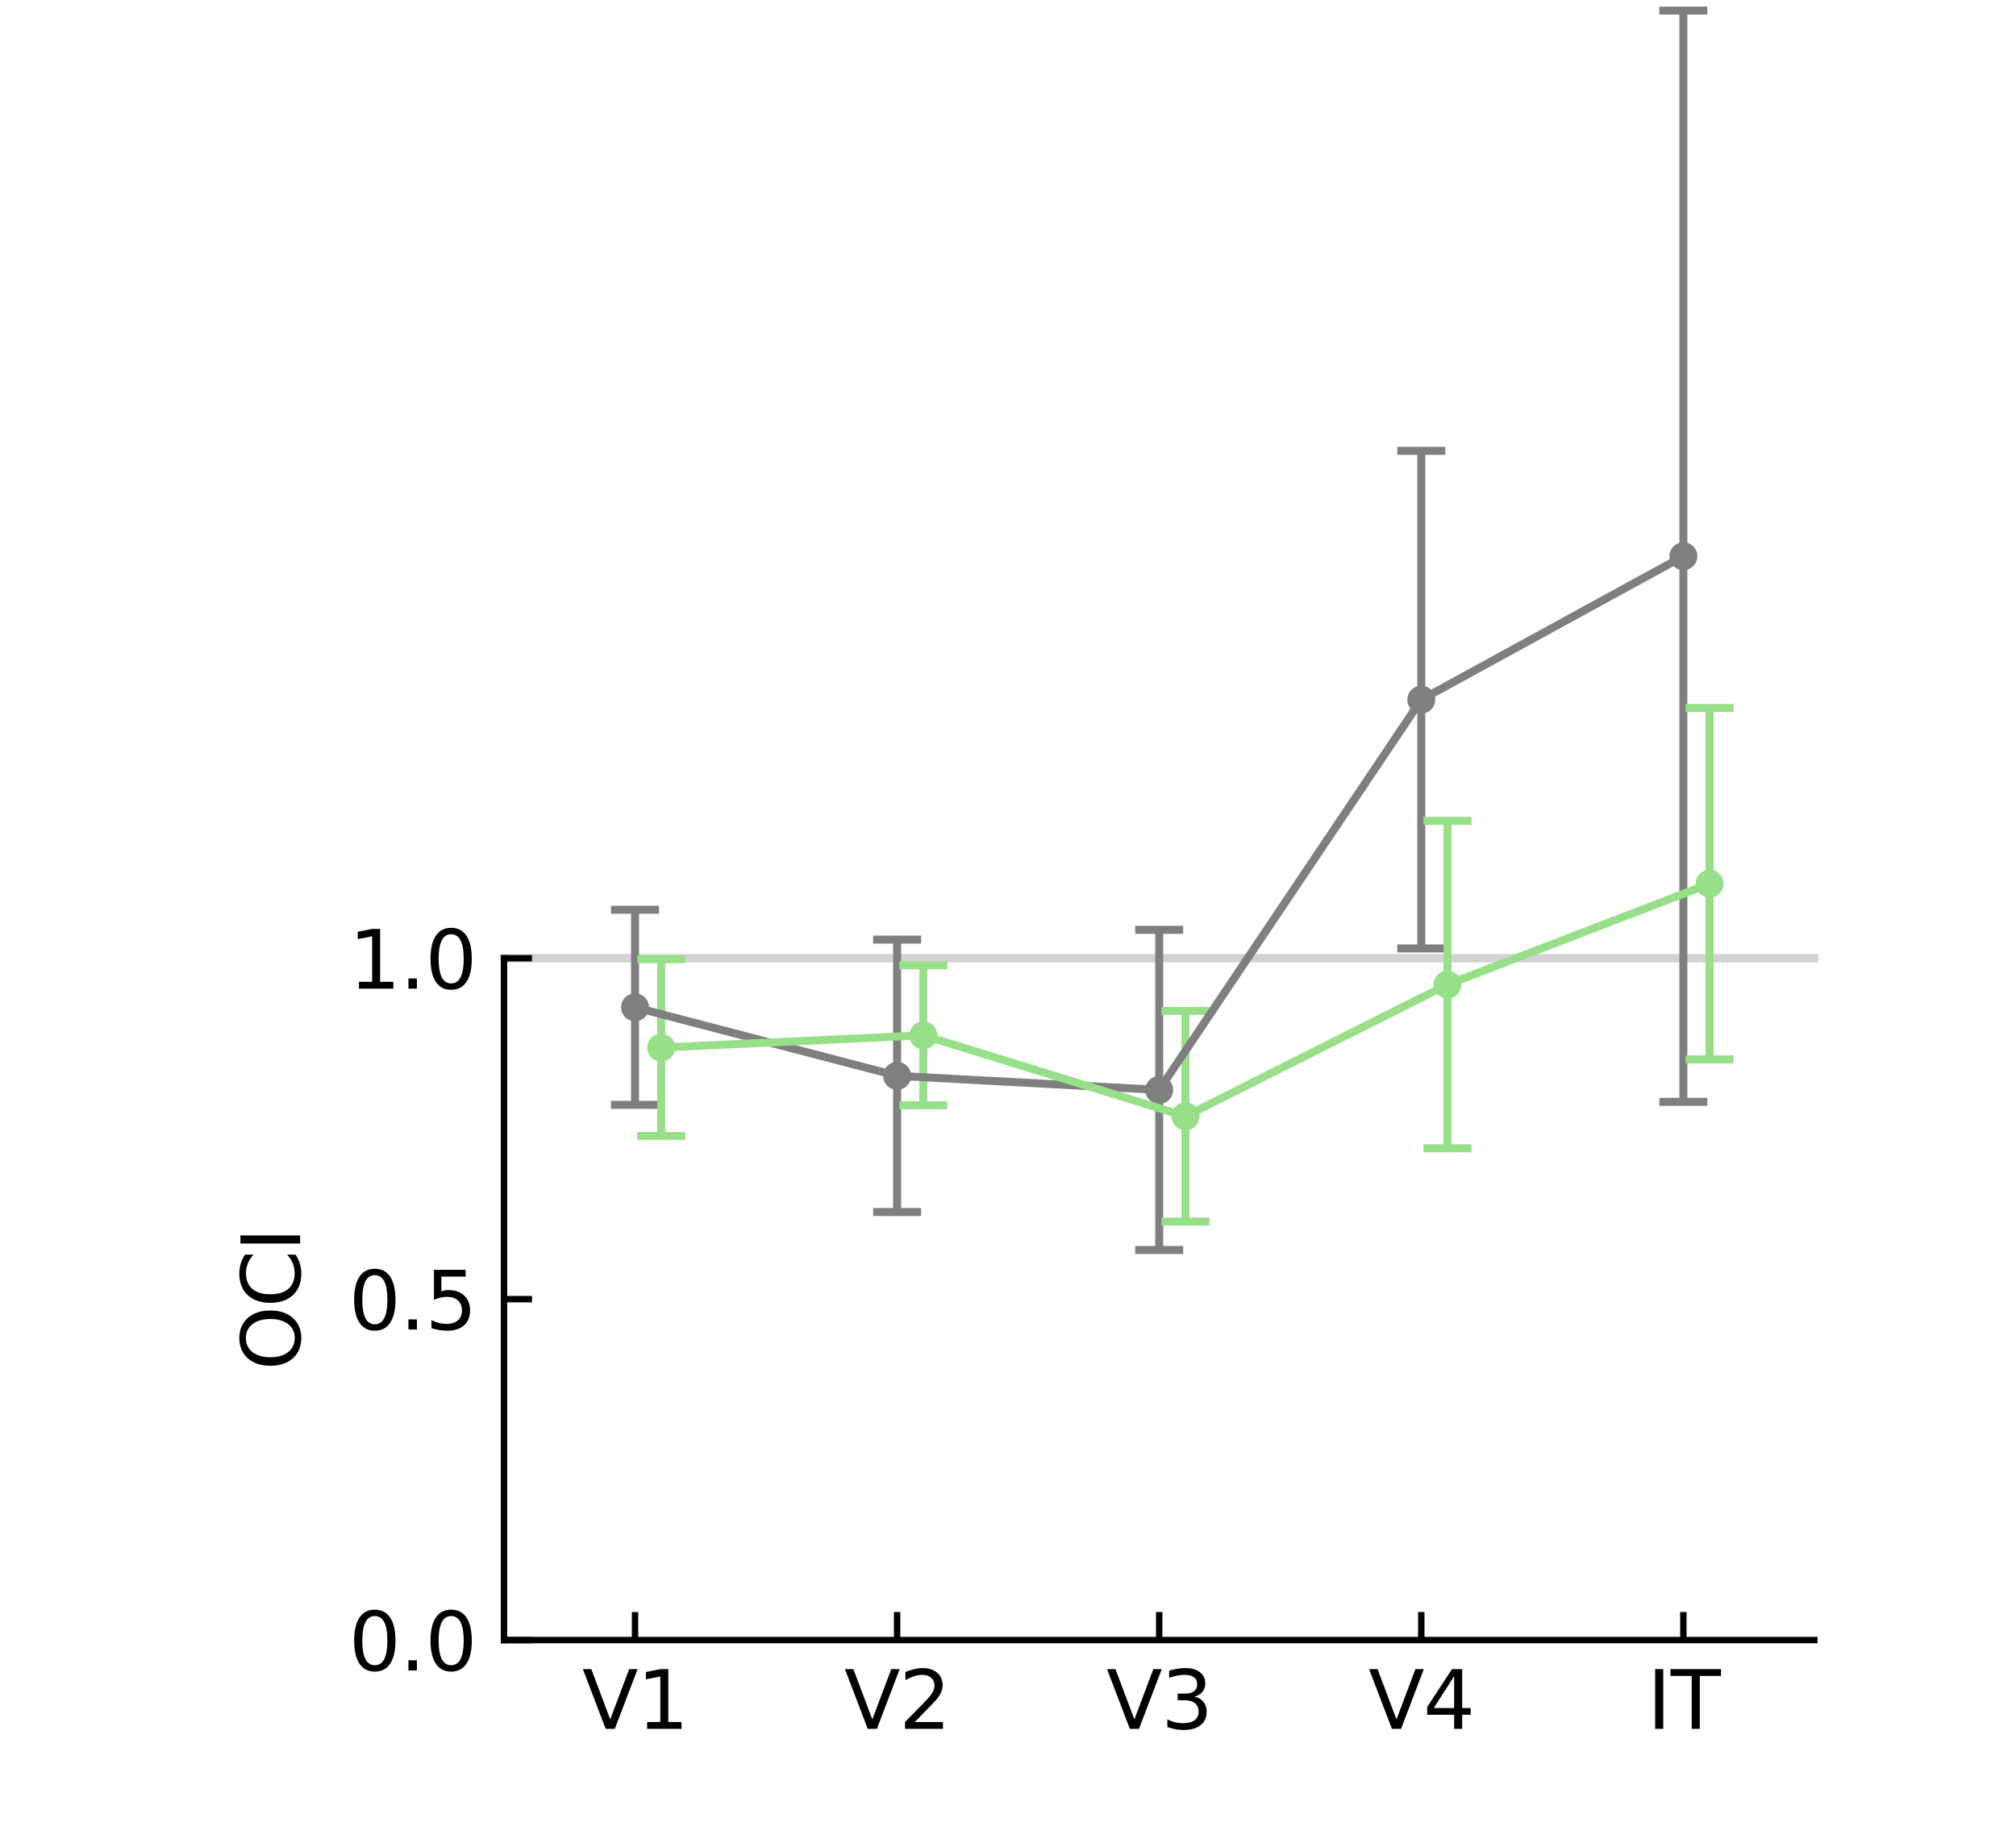 <?xml version="1.0" encoding="utf-8" standalone="no"?>
<!DOCTYPE svg PUBLIC "-//W3C//DTD SVG 1.1//EN"
  "http://www.w3.org/Graphics/SVG/1.1/DTD/svg11.dtd">
<svg xmlns:xlink="http://www.w3.org/1999/xlink" width="252pt" height="230.4pt" viewBox="0 0 252 230.4" xmlns="http://www.w3.org/2000/svg" version="1.1">
 <defs>
  <style type="text/css">*{stroke-linejoin: round; stroke-linecap: butt}</style>
 </defs>
 <g id="figure_1">
  <g id="patch_1">
   <path d="M 0 230.4 
L 252 230.4 
L 252 0 
L 0 0 
z
" style="fill: #ffffff"/>
  </g>
  <g id="axes_1">
   <g id="patch_2">
    <path d="M 63 205.056 
L 226.8 205.056 
L 226.8 119.808 
L 63 119.808 
z
" style="fill: #ffffff"/>
   </g>
   <g id="line2d_1">
    <path d="M 63 119.808 
L 226.8 119.808 
" style="fill: none; stroke: #d3d3d3; stroke-linecap: square"/>
   </g>
   <g id="line2d_2">
    <path d="M 63 119.808 
L 226.8 119.808 
" style="fill: none; stroke: #d3d3d3; stroke-linecap: square"/>
   </g>
   <g id="matplotlib.axis_1">
    <g id="xtick_1">
     <g id="line2d_3">
      <defs>
       <path id="m5dd1215647" d="M 0 0 
L 0 -3.5 
" style="stroke: #000000; stroke-width: 0.8"/>
      </defs>
      <g>
       <use xlink:href="#m5dd1215647" x="79.38" y="205.056" style="stroke: #000000; stroke-width: 0.8"/>
      </g>
     </g>
     <g id="text_1">
      <!-- V1 -->
      <g transform="translate(72.778 216.154) scale(0.1 -0.1)">
       <defs>
        <path id="DejaVuSans-56" d="M 1831 0 
L 50 4666 
L 709 4666 
L 2188 738 
L 3669 4666 
L 4325 4666 
L 2547 0 
L 1831 0 
z
" transform="scale(0.016)"/>
        <path id="DejaVuSans-31" d="M 794 531 
L 1825 531 
L 1825 4091 
L 703 3866 
L 703 4441 
L 1819 4666 
L 2450 4666 
L 2450 531 
L 3481 531 
L 3481 0 
L 794 0 
L 794 531 
z
" transform="scale(0.016)"/>
       </defs>
       <use xlink:href="#DejaVuSans-56"/>
       <use xlink:href="#DejaVuSans-31" x="68.408"/>
      </g>
     </g>
    </g>
    <g id="xtick_2">
     <g id="line2d_4">
      <g>
       <use xlink:href="#m5dd1215647" x="112.14" y="205.056" style="stroke: #000000; stroke-width: 0.8"/>
      </g>
     </g>
     <g id="text_2">
      <!-- V2 -->
      <g transform="translate(105.538 216.154) scale(0.1 -0.1)">
       <defs>
        <path id="DejaVuSans-32" d="M 1228 531 
L 3431 531 
L 3431 0 
L 469 0 
L 469 531 
Q 828 903 1448 1529 
Q 2069 2156 2228 2338 
Q 2531 2678 2651 2914 
Q 2772 3150 2772 3378 
Q 2772 3750 2511 3984 
Q 2250 4219 1831 4219 
Q 1534 4219 1204 4116 
Q 875 4013 500 3803 
L 500 4441 
Q 881 4594 1212 4672 
Q 1544 4750 1819 4750 
Q 2544 4750 2975 4387 
Q 3406 4025 3406 3419 
Q 3406 3131 3298 2873 
Q 3191 2616 2906 2266 
Q 2828 2175 2409 1742 
Q 1991 1309 1228 531 
z
" transform="scale(0.016)"/>
       </defs>
       <use xlink:href="#DejaVuSans-56"/>
       <use xlink:href="#DejaVuSans-32" x="68.408"/>
      </g>
     </g>
    </g>
    <g id="xtick_3">
     <g id="line2d_5">
      <g>
       <use xlink:href="#m5dd1215647" x="144.9" y="205.056" style="stroke: #000000; stroke-width: 0.8"/>
      </g>
     </g>
     <g id="text_3">
      <!-- V3 -->
      <g transform="translate(138.298 216.154) scale(0.1 -0.1)">
       <defs>
        <path id="DejaVuSans-33" d="M 2597 2516 
Q 3050 2419 3304 2112 
Q 3559 1806 3559 1356 
Q 3559 666 3084 287 
Q 2609 -91 1734 -91 
Q 1441 -91 1130 -33 
Q 819 25 488 141 
L 488 750 
Q 750 597 1062 519 
Q 1375 441 1716 441 
Q 2309 441 2620 675 
Q 2931 909 2931 1356 
Q 2931 1769 2642 2001 
Q 2353 2234 1838 2234 
L 1294 2234 
L 1294 2753 
L 1863 2753 
Q 2328 2753 2575 2939 
Q 2822 3125 2822 3475 
Q 2822 3834 2567 4026 
Q 2313 4219 1838 4219 
Q 1578 4219 1281 4162 
Q 984 4106 628 3988 
L 628 4550 
Q 988 4650 1302 4700 
Q 1616 4750 1894 4750 
Q 2613 4750 3031 4423 
Q 3450 4097 3450 3541 
Q 3450 3153 3228 2886 
Q 3006 2619 2597 2516 
z
" transform="scale(0.016)"/>
       </defs>
       <use xlink:href="#DejaVuSans-56"/>
       <use xlink:href="#DejaVuSans-33" x="68.408"/>
      </g>
     </g>
    </g>
    <g id="xtick_4">
     <g id="line2d_6">
      <g>
       <use xlink:href="#m5dd1215647" x="177.66" y="205.056" style="stroke: #000000; stroke-width: 0.8"/>
      </g>
     </g>
     <g id="text_4">
      <!-- V4 -->
      <g transform="translate(171.058 216.154) scale(0.1 -0.1)">
       <defs>
        <path id="DejaVuSans-34" d="M 2419 4116 
L 825 1625 
L 2419 1625 
L 2419 4116 
z
M 2253 4666 
L 3047 4666 
L 3047 1625 
L 3713 1625 
L 3713 1100 
L 3047 1100 
L 3047 0 
L 2419 0 
L 2419 1100 
L 313 1100 
L 313 1709 
L 2253 4666 
z
" transform="scale(0.016)"/>
       </defs>
       <use xlink:href="#DejaVuSans-56"/>
       <use xlink:href="#DejaVuSans-34" x="68.408"/>
      </g>
     </g>
    </g>
    <g id="xtick_5">
     <g id="line2d_7">
      <g>
       <use xlink:href="#m5dd1215647" x="210.42" y="205.056" style="stroke: #000000; stroke-width: 0.8"/>
      </g>
     </g>
     <g id="text_5">
      <!-- IT -->
      <g transform="translate(205.891 216.154) scale(0.1 -0.1)">
       <defs>
        <path id="DejaVuSans-49" d="M 628 4666 
L 1259 4666 
L 1259 0 
L 628 0 
L 628 4666 
z
" transform="scale(0.016)"/>
        <path id="DejaVuSans-54" d="M -19 4666 
L 3928 4666 
L 3928 4134 
L 2272 4134 
L 2272 0 
L 1638 0 
L 1638 4134 
L -19 4134 
L -19 4666 
z
" transform="scale(0.016)"/>
       </defs>
       <use xlink:href="#DejaVuSans-49"/>
       <use xlink:href="#DejaVuSans-54" x="29.492"/>
      </g>
     </g>
    </g>
   </g>
   <g id="matplotlib.axis_2">
    <g id="ytick_1">
     <g id="line2d_8">
      <defs>
       <path id="m7bb9e89582" d="M 0 0 
L 3.5 0 
" style="stroke: #000000; stroke-width: 0.8"/>
      </defs>
      <g>
       <use xlink:href="#m7bb9e89582" x="63" y="205.056" style="stroke: #000000; stroke-width: 0.8"/>
      </g>
     </g>
     <g id="text_6">
      <!-- 0.0 -->
      <g transform="translate(43.597 208.855) scale(0.1 -0.1)">
       <defs>
        <path id="DejaVuSans-30" d="M 2034 4250 
Q 1547 4250 1301 3770 
Q 1056 3291 1056 2328 
Q 1056 1369 1301 889 
Q 1547 409 2034 409 
Q 2525 409 2770 889 
Q 3016 1369 3016 2328 
Q 3016 3291 2770 3770 
Q 2525 4250 2034 4250 
z
M 2034 4750 
Q 2819 4750 3233 4129 
Q 3647 3509 3647 2328 
Q 3647 1150 3233 529 
Q 2819 -91 2034 -91 
Q 1250 -91 836 529 
Q 422 1150 422 2328 
Q 422 3509 836 4129 
Q 1250 4750 2034 4750 
z
" transform="scale(0.016)"/>
        <path id="DejaVuSans-2e" d="M 684 794 
L 1344 794 
L 1344 0 
L 684 0 
L 684 794 
z
" transform="scale(0.016)"/>
       </defs>
       <use xlink:href="#DejaVuSans-30"/>
       <use xlink:href="#DejaVuSans-2e" x="63.623"/>
       <use xlink:href="#DejaVuSans-30" x="95.41"/>
      </g>
     </g>
    </g>
    <g id="ytick_2">
     <g id="line2d_9">
      <g>
       <use xlink:href="#m7bb9e89582" x="63" y="162.432" style="stroke: #000000; stroke-width: 0.8"/>
      </g>
     </g>
     <g id="text_7">
      <!-- 0.5 -->
      <g transform="translate(43.597 166.231) scale(0.1 -0.1)">
       <defs>
        <path id="DejaVuSans-35" d="M 691 4666 
L 3169 4666 
L 3169 4134 
L 1269 4134 
L 1269 2991 
Q 1406 3038 1543 3061 
Q 1681 3084 1819 3084 
Q 2600 3084 3056 2656 
Q 3513 2228 3513 1497 
Q 3513 744 3044 326 
Q 2575 -91 1722 -91 
Q 1428 -91 1123 -41 
Q 819 9 494 109 
L 494 744 
Q 775 591 1075 516 
Q 1375 441 1709 441 
Q 2250 441 2565 725 
Q 2881 1009 2881 1497 
Q 2881 1984 2565 2268 
Q 2250 2553 1709 2553 
Q 1456 2553 1204 2497 
Q 953 2441 691 2322 
L 691 4666 
z
" transform="scale(0.016)"/>
       </defs>
       <use xlink:href="#DejaVuSans-30"/>
       <use xlink:href="#DejaVuSans-2e" x="63.623"/>
       <use xlink:href="#DejaVuSans-35" x="95.41"/>
      </g>
     </g>
    </g>
    <g id="ytick_3">
     <g id="line2d_10">
      <g>
       <use xlink:href="#m7bb9e89582" x="63" y="119.808" style="stroke: #000000; stroke-width: 0.8"/>
      </g>
     </g>
     <g id="text_8">
      <!-- 1.0 -->
      <g transform="translate(43.597 123.607) scale(0.1 -0.1)">
       <use xlink:href="#DejaVuSans-31"/>
       <use xlink:href="#DejaVuSans-2e" x="63.623"/>
       <use xlink:href="#DejaVuSans-30" x="95.41"/>
      </g>
     </g>
    </g>
    <g id="text_9">
     <!-- OCI -->
     <g transform="translate(37.517 171.334) rotate(-90) scale(0.1 -0.1)">
      <defs>
       <path id="DejaVuSans-4f" d="M 2522 4238 
Q 1834 4238 1429 3725 
Q 1025 3213 1025 2328 
Q 1025 1447 1429 934 
Q 1834 422 2522 422 
Q 3209 422 3611 934 
Q 4013 1447 4013 2328 
Q 4013 3213 3611 3725 
Q 3209 4238 2522 4238 
z
M 2522 4750 
Q 3503 4750 4090 4092 
Q 4678 3434 4678 2328 
Q 4678 1225 4090 567 
Q 3503 -91 2522 -91 
Q 1538 -91 948 565 
Q 359 1222 359 2328 
Q 359 3434 948 4092 
Q 1538 4750 2522 4750 
z
" transform="scale(0.016)"/>
       <path id="DejaVuSans-43" d="M 4122 4306 
L 4122 3641 
Q 3803 3938 3442 4084 
Q 3081 4231 2675 4231 
Q 1875 4231 1450 3742 
Q 1025 3253 1025 2328 
Q 1025 1406 1450 917 
Q 1875 428 2675 428 
Q 3081 428 3442 575 
Q 3803 722 4122 1019 
L 4122 359 
Q 3791 134 3420 21 
Q 3050 -91 2638 -91 
Q 1578 -91 968 557 
Q 359 1206 359 2328 
Q 359 3453 968 4101 
Q 1578 4750 2638 4750 
Q 3056 4750 3426 4639 
Q 3797 4528 4122 4306 
z
" transform="scale(0.016)"/>
      </defs>
      <use xlink:href="#DejaVuSans-4f"/>
      <use xlink:href="#DejaVuSans-43" x="78.711"/>
      <use xlink:href="#DejaVuSans-49" x="148.535"/>
     </g>
    </g>
   </g>
   <g id="LineCollection_1">
    <path d="M 79.38 138.142 
L 79.38 113.746 
" style="fill: none; stroke: #7f7f7f"/>
    <path d="M 112.14 151.541 
L 112.14 117.479 
" style="fill: none; stroke: #7f7f7f"/>
    <path d="M 144.9 156.286 
L 144.9 116.257 
" style="fill: none; stroke: #7f7f7f"/>
    <path d="M 177.66 118.585 
L 177.66 56.371 
" style="fill: none; stroke: #7f7f7f"/>
    <path d="M 210.42 137.763 
L 210.42 1.322 
" style="fill: none; stroke: #7f7f7f"/>
   </g>
   <g id="line2d_11">
    <defs>
     <path id="m8a3e965de5" d="M 3 0 
L -3 -0 
" style="stroke: #7f7f7f"/>
    </defs>
    <g>
     <use xlink:href="#m8a3e965de5" x="79.38" y="138.142" style="fill: #7f7f7f; stroke: #7f7f7f"/>
     <use xlink:href="#m8a3e965de5" x="112.14" y="151.541" style="fill: #7f7f7f; stroke: #7f7f7f"/>
     <use xlink:href="#m8a3e965de5" x="144.9" y="156.286" style="fill: #7f7f7f; stroke: #7f7f7f"/>
     <use xlink:href="#m8a3e965de5" x="177.66" y="118.585" style="fill: #7f7f7f; stroke: #7f7f7f"/>
     <use xlink:href="#m8a3e965de5" x="210.42" y="137.763" style="fill: #7f7f7f; stroke: #7f7f7f"/>
    </g>
   </g>
   <g id="line2d_12">
    <g>
     <use xlink:href="#m8a3e965de5" x="79.38" y="113.746" style="fill: #7f7f7f; stroke: #7f7f7f"/>
     <use xlink:href="#m8a3e965de5" x="112.14" y="117.479" style="fill: #7f7f7f; stroke: #7f7f7f"/>
     <use xlink:href="#m8a3e965de5" x="144.9" y="116.257" style="fill: #7f7f7f; stroke: #7f7f7f"/>
     <use xlink:href="#m8a3e965de5" x="177.66" y="56.371" style="fill: #7f7f7f; stroke: #7f7f7f"/>
     <use xlink:href="#m8a3e965de5" x="210.42" y="1.322" style="fill: #7f7f7f; stroke: #7f7f7f"/>
    </g>
   </g>
   <g id="LineCollection_2">
    <path d="M 82.656 142.021 
L 82.656 119.93 
" style="fill: none; stroke: #98df8a"/>
    <path d="M 115.416 138.194 
L 115.416 120.696 
" style="fill: none; stroke: #98df8a"/>
    <path d="M 148.176 152.733 
L 148.176 126.403 
" style="fill: none; stroke: #98df8a"/>
    <path d="M 180.936 143.572 
L 180.936 102.629 
" style="fill: none; stroke: #98df8a"/>
    <path d="M 213.696 132.458 
L 213.696 88.516 
" style="fill: none; stroke: #98df8a"/>
   </g>
   <g id="line2d_13">
    <defs>
     <path id="m83394e3c36" d="M 3 0 
L -3 -0 
" style="stroke: #98df8a"/>
    </defs>
    <g>
     <use xlink:href="#m83394e3c36" x="82.656" y="142.021" style="fill: #98df8a; stroke: #98df8a"/>
     <use xlink:href="#m83394e3c36" x="115.416" y="138.194" style="fill: #98df8a; stroke: #98df8a"/>
     <use xlink:href="#m83394e3c36" x="148.176" y="152.733" style="fill: #98df8a; stroke: #98df8a"/>
     <use xlink:href="#m83394e3c36" x="180.936" y="143.572" style="fill: #98df8a; stroke: #98df8a"/>
     <use xlink:href="#m83394e3c36" x="213.696" y="132.458" style="fill: #98df8a; stroke: #98df8a"/>
    </g>
   </g>
   <g id="line2d_14">
    <g>
     <use xlink:href="#m83394e3c36" x="82.656" y="119.93" style="fill: #98df8a; stroke: #98df8a"/>
     <use xlink:href="#m83394e3c36" x="115.416" y="120.696" style="fill: #98df8a; stroke: #98df8a"/>
     <use xlink:href="#m83394e3c36" x="148.176" y="126.403" style="fill: #98df8a; stroke: #98df8a"/>
     <use xlink:href="#m83394e3c36" x="180.936" y="102.629" style="fill: #98df8a; stroke: #98df8a"/>
     <use xlink:href="#m83394e3c36" x="213.696" y="88.516" style="fill: #98df8a; stroke: #98df8a"/>
    </g>
   </g>
   <g id="line2d_15">
    <defs>
     <path id="mec604dbf80" d="M 0 1.25 
C 0.332 1.25 0.649 1.118 0.884 0.884 
C 1.118 0.649 1.25 0.332 1.25 0 
C 1.25 -0.332 1.118 -0.649 0.884 -0.884 
C 0.649 -1.118 0.332 -1.25 0 -1.25 
C -0.332 -1.25 -0.649 -1.118 -0.884 -0.884 
C -1.118 -0.649 -1.25 -0.332 -1.25 0 
C -1.25 0.332 -1.118 0.649 -0.884 0.884 
C -0.649 1.118 -0.332 1.25 0 1.25 
z
" style="stroke: #7f7f7f"/>
    </defs>
    <g>
     <use xlink:href="#mec604dbf80" x="79.38" y="125.944" style="fill: #7f7f7f; stroke: #7f7f7f"/>
     <use xlink:href="#mec604dbf80" x="112.14" y="134.51" style="fill: #7f7f7f; stroke: #7f7f7f"/>
     <use xlink:href="#mec604dbf80" x="144.9" y="136.272" style="fill: #7f7f7f; stroke: #7f7f7f"/>
     <use xlink:href="#mec604dbf80" x="177.66" y="87.478" style="fill: #7f7f7f; stroke: #7f7f7f"/>
     <use xlink:href="#mec604dbf80" x="210.42" y="69.543" style="fill: #7f7f7f; stroke: #7f7f7f"/>
    </g>
   </g>
   <g id="line2d_16">
    <defs>
     <path id="mf3fdd6ddd1" d="M 0 1.25 
C 0.332 1.25 0.649 1.118 0.884 0.884 
C 1.118 0.649 1.25 0.332 1.25 0 
C 1.25 -0.332 1.118 -0.649 0.884 -0.884 
C 0.649 -1.118 0.332 -1.25 0 -1.25 
C -0.332 -1.25 -0.649 -1.118 -0.884 -0.884 
C -1.118 -0.649 -1.25 -0.332 -1.25 0 
C -1.25 0.332 -1.118 0.649 -0.884 0.884 
C -0.649 1.118 -0.332 1.25 0 1.25 
z
" style="stroke: #98df8a"/>
    </defs>
    <g>
     <use xlink:href="#mf3fdd6ddd1" x="82.656" y="130.976" style="fill: #98df8a; stroke: #98df8a"/>
     <use xlink:href="#mf3fdd6ddd1" x="115.416" y="129.445" style="fill: #98df8a; stroke: #98df8a"/>
     <use xlink:href="#mf3fdd6ddd1" x="148.176" y="139.568" style="fill: #98df8a; stroke: #98df8a"/>
     <use xlink:href="#mf3fdd6ddd1" x="180.936" y="123.101" style="fill: #98df8a; stroke: #98df8a"/>
     <use xlink:href="#mf3fdd6ddd1" x="213.696" y="110.487" style="fill: #98df8a; stroke: #98df8a"/>
    </g>
   </g>
   <g id="patch_3">
    <path d="M 63 205.056 
L 63 119.808 
" style="fill: none; stroke: #000000; stroke-width: 0.8; stroke-linejoin: miter; stroke-linecap: square"/>
   </g>
   <g id="patch_4">
    <path d="M 63 205.056 
L 226.8 205.056 
" style="fill: none; stroke: #000000; stroke-width: 0.8; stroke-linejoin: miter; stroke-linecap: square"/>
   </g>
   <g id="line2d_17">
    <path d="M 79.38 125.944 
L 112.14 134.51 
L 144.9 136.272 
L 177.66 87.478 
L 210.42 69.543 
" style="fill: none; stroke: #7f7f7f; stroke-linecap: square"/>
   </g>
   <g id="line2d_18">
    <path d="M 82.656 130.976 
L 115.416 129.445 
L 148.176 139.568 
L 180.936 123.101 
L 213.696 110.487 
" style="fill: none; stroke: #98df8a; stroke-linecap: square"/>
   </g>
  </g>
 </g>
</svg>

